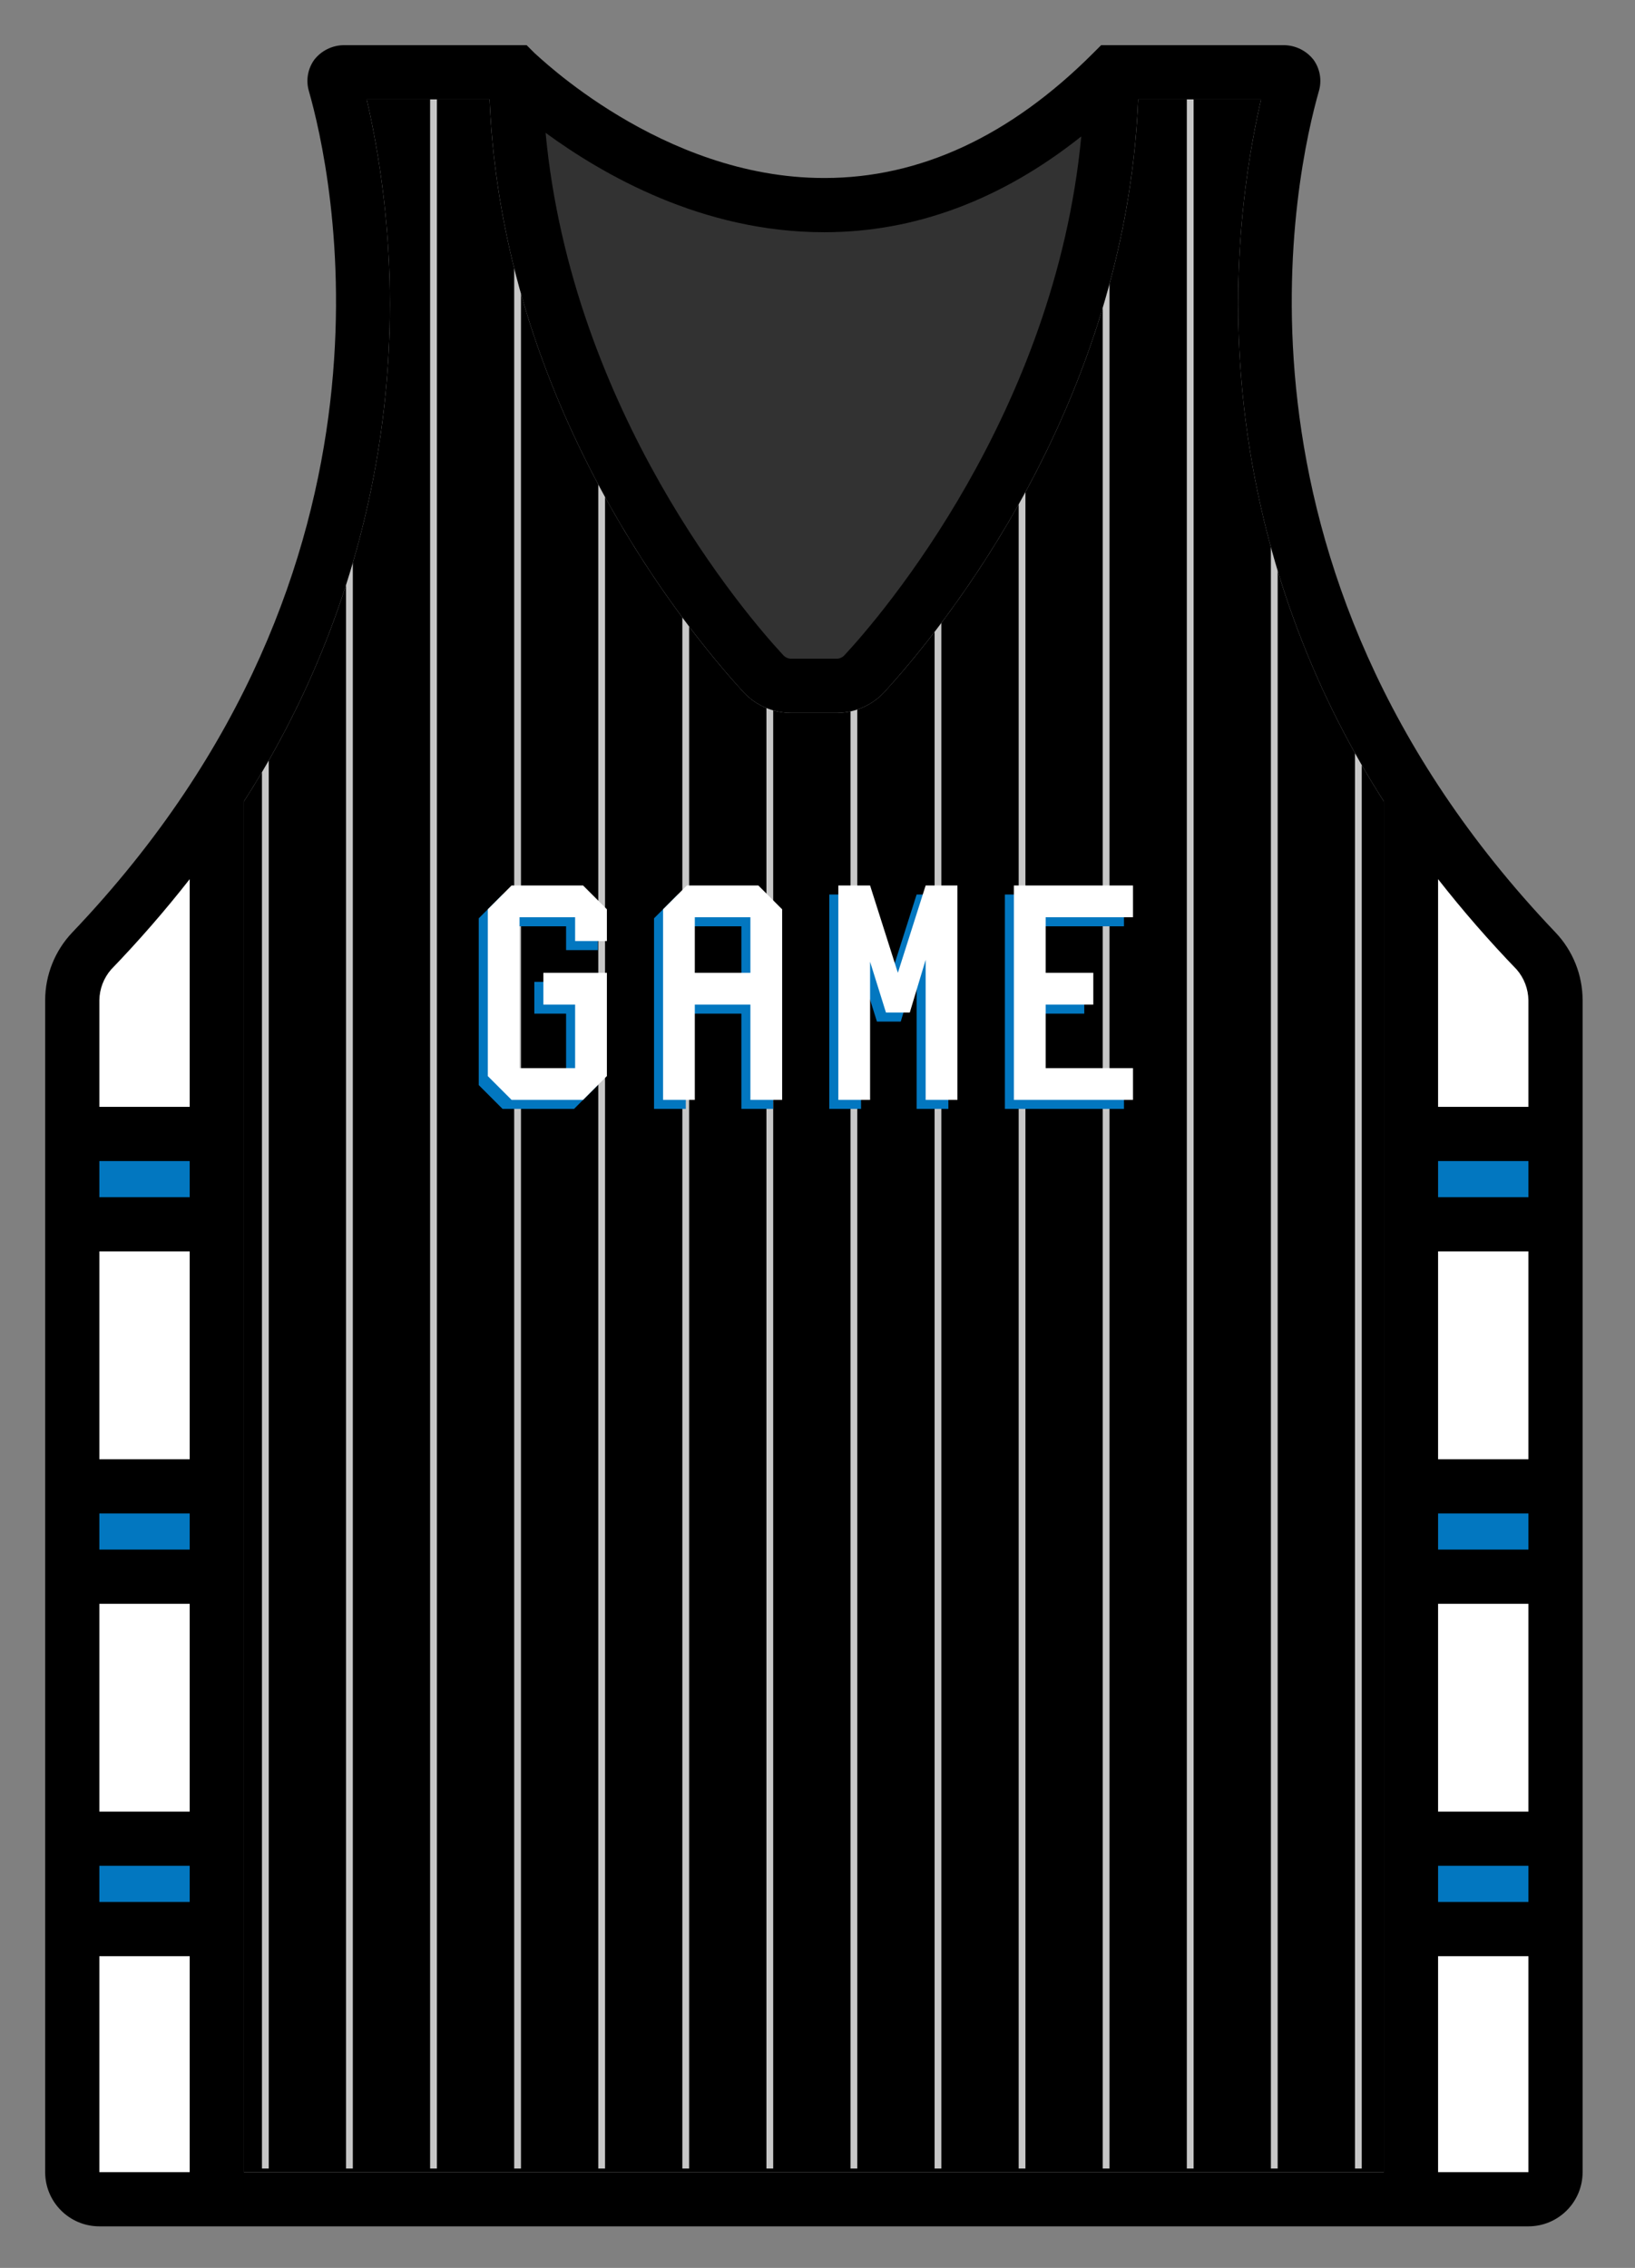 <?xml version="1.0" encoding="UTF-8"?>
<svg width="181px" height="251px" viewBox="0 0 181 251" version="1.1" xmlns="http://www.w3.org/2000/svg" xmlns:xlink="http://www.w3.org/1999/xlink">
    <rect x="0" y="0" width="181" height="251" fill="#808080" stroke="none"/>
    <!-- Generator: Sketch 56.3 (81716) - https://sketch.com -->
    <title>OR-Magic</title>
    <desc>Created with Sketch.</desc>
    <g id="OR-Magic" stroke="none" stroke-width="1" fill="none" fill-rule="evenodd">
        <path d="M146,10.1 C146.357,8.904 146.135,7.609 145.4,6.6 C144.625,5.616 143.452,5.03 142.2,5 L121.9,5 L121,5.9 C111.8,15.1 101.8,19.7 91.3,19.7 L91.2,19.7 C73.2,19.7 59.4,6 59.2,5.9 L58.3,5 L38,5 C36.748,5.03 35.575,5.616 34.8,6.6 C34.065,7.609 33.843,8.904 34.2,10.1 C36.6,18.5 46.8,62.5 8,103.2 C6.076,105.224 5.003,107.908 5,110.7 L5,240.4 C5,243.714 7.686,246.4 11,246.4 L169.2,246.4 C172.514,246.4 175.2,243.714 175.2,240.4 L175.2,110.7 C175.197,107.908 174.124,105.224 172.2,103.2 C133.4,62.5 143.6,18.5 146,10.1 Z" id="Path" fill="#000000" fill-rule="nonzero"></path>
        <g transform="translate(11, 97.3)" fill-rule="nonzero" id="Combined-Shape">
            <path d="M158.2,25.2 L148.2,25.2 L148.2,0 C150.927,3.48 153.831,6.817 156.9,10 C157.721,10.944 158.182,12.149 158.2,13.4 L158.2,25.2 Z M148.2,103.2 L148.2,80.2 L158.2,80.2 L158.2,103.2 L148.2,103.2 Z M148.2,64.2 L148.2,41.2 L158.2,41.2 L158.2,64.2 L148.2,64.2 Z M10,41.2 L10,64.2 L-3.55271368e-15,64.2 L-3.55271368e-15,41.2 L10,41.2 Z M10,80.2 L10,103.2 L-3.55271368e-15,103.2 L-3.55271368e-15,80.2 L10,80.2 Z M1.3,10 C4.369,6.817 7.273,3.48 10,0 L10,25.2 L-8.8817842e-15,25.2 L-8.8817842e-15,13.4 C0.018,12.149 0.479,10.944 1.3,10 Z M-3.55271368e-15,119.2 L10,119.2 L10,143.1 L-3.55271368e-15,143.1 L-3.55271368e-15,119.2 Z M148.2,143.1 L148.2,119.2 L158.2,119.2 L158.2,143.1 L148.2,143.1 Z" fill="#FFFFFF"></path>
            <path d="M148.2,109.2 L158.2,109.2 L158.2,113.2 L148.2,113.2 L148.2,109.2 Z M148.2,74.2 L148.2,70.2 L158.2,70.2 L158.2,74.2 L148.2,74.2 Z M148.2,35.2 L148.2,31.2 L158.2,31.2 L158.2,35.2 L148.2,35.2 Z M0,35.2 L0,31.2 L10,31.2 L10,35.2 L0,35.2 Z M10,70.2 L10,74.2 L0,74.2 L0,70.2 L10,70.2 Z M10,109.2 L10,113.2 L0,113.2 L0,109.2 L10,109.2 Z" fill="#0277C0"></path>
        </g>
        <path d="M91.2,25.7 L91.3,25.7 C101.3,25.7 110.9,22.1 119.7,15.1 C116.8,45.7 97.6,68.1 93.5,72.5 C93.295,72.731 93.008,72.875 92.7,72.9 L87.5,72.9 C87.192,72.875 86.905,72.731 86.7,72.5 C82.6,68.1 63.3,45.6 60.4,14.7 C66.7,19.3 77.7,25.7 91.2,25.7 Z" id="Path" fill="#323232" fill-rule="nonzero"></path>
        <path d="M40.6,11 L54.2,11 C55.6,45 76,69.7 82.3,76.6 C83.644,78.048 85.525,78.879 87.5,78.9 L92.7,78.9 C94.675,78.879 96.556,78.048 97.9,76.6 C104.2,69.7 124.6,45 126,11 L139.6,11 C133.553,37.676 138.451,65.664 153.2,88.7 L153.2,240.4 L27,240.4 L27,88.7 C41.802,65.684 46.705,37.675 40.6,11 Z" id="Path" fill="#C7C7C7" fill-rule="nonzero"></path>
        <path d="M47.615,11 L47.615,240 L48.365,240 L48.365,11 L54.2,11 C54.472,17.603 55.46,23.855 56.923,29.695 L56.923,240 L57.673,240 L57.673,32.51 C59.906,40.416 62.973,47.509 66.231,53.623 L66.231,240 L66.981,240 L66.981,55.008 C69.872,60.259 72.871,64.742 75.538,68.342 L75.538,240 L76.288,240 L76.288,69.343 C78.754,72.597 80.884,75.049 82.3,76.6 C83.018,77.373 83.889,77.971 84.846,78.363 L84.846,240 L85.596,240 L85.596,78.623 C86.21,78.798 86.85,78.893 87.5,78.9 L92.7,78.9 C93.193,78.895 93.68,78.839 94.154,78.736 L94.154,240 L94.904,240 L94.904,78.53 C96.038,78.152 97.071,77.493 97.9,76.6 C99.23,75.144 101.187,72.895 103.462,69.933 L103.462,240 L104.212,240 L104.212,68.945 C106.852,65.428 109.854,61.014 112.769,55.817 L112.769,240 L113.519,240 L113.519,54.459 C116.728,48.554 119.784,41.701 122.077,34.055 L122.077,240 L122.827,240 L122.827,31.424 C124.536,25.095 125.701,18.259 126,11 L131.385,11 L131.385,240 L132.135,240 L132.135,11 L139.6,11 C135.857,27.513 136.307,44.527 140.692,60.559 L140.692,240 L141.442,240 L141.442,63.165 C143.55,70.139 146.41,76.909 150,83.349 L150,240 L150.75,240 L150.75,84.672 C151.534,86.03 152.351,87.373 153.2,88.7 L153.2,240.4 L27,240.4 L27,88.7 C27.688,87.63 28.355,86.549 29,85.459 L29,240 L29.75,240 L29.75,84.169 C33.295,77.969 36.155,71.454 38.308,64.737 L38.308,240 L39.058,240 L39.058,62.292 C43.903,45.759 44.515,28.105 40.6,11 L47.615,11 Z" id="Combined-Shape" fill="#000000" fill-rule="nonzero"></path>
        <g id="Group" transform="translate(53, 98)" fill-rule="nonzero">
            <path d="M10.547,1 L13.184,3.637 L13.184,7.152 L9.668,7.152 L9.668,4.516 L3.516,4.516 L3.516,21.215 L9.668,21.215 L9.668,14.184 L6.152,14.184 L6.152,10.668 L13.184,10.668 L13.184,22.094 L10.547,24.73 L2.637,24.73 L1.42108547e-14,22.094 L1.42108547e-14,3.637 L2.637,1 L10.547,1 Z M19.403,24.73 L19.403,3.637 L22.039,1 L29.95,1 L32.586,3.637 L32.586,24.73 L29.071,24.73 L29.071,14.184 L22.918,14.184 L22.918,24.73 L19.403,24.73 Z M22.918,10.668 L29.071,10.668 L29.071,4.516 L22.918,4.516 L22.918,10.668 Z M42.321,1 L45.397,10.668 L48.473,1 L51.989,1 L51.989,24.73 L48.473,24.73 L48.473,9.227 L46.716,15.063 L44.079,15.063 L42.321,9.438 L42.321,24.73 L38.805,24.73 L38.805,1 L42.321,1 Z M71.427,1 L71.427,4.516 L61.759,4.516 L61.759,10.668 L67.032,10.668 L67.032,14.184 L61.759,14.184 L61.759,21.215 L71.427,21.215 L71.427,24.73 L58.243,24.73 L58.243,1 L71.427,1 Z" id="GAME" fill="#0277C0"></path>
            <path d="M11.547,-8.70414851e-14 L14.184,2.637 L14.184,6.152 L10.668,6.152 L10.668,3.516 L4.516,3.516 L4.516,20.215 L10.668,20.215 L10.668,13.184 L7.152,13.184 L7.152,9.668 L14.184,9.668 L14.184,21.094 L11.547,23.73 L3.637,23.73 L1,21.094 L1,2.637 L3.637,-8.70414851e-14 L11.547,-8.70414851e-14 Z M20.403,23.73 L20.403,2.637 L23.039,-8.70414851e-14 L30.95,-8.70414851e-14 L33.586,2.637 L33.586,23.73 L30.071,23.73 L30.071,13.184 L23.918,13.184 L23.918,23.73 L20.403,23.73 Z M23.918,9.668 L30.071,9.668 L30.071,3.516 L23.918,3.516 L23.918,9.668 Z M43.321,-8.70414851e-14 L46.397,9.668 L49.473,-8.70414851e-14 L52.989,-8.70414851e-14 L52.989,23.73 L49.473,23.73 L49.473,8.227 L47.716,14.063 L45.079,14.063 L43.321,8.438 L43.321,23.73 L39.805,23.73 L39.805,-8.70414851e-14 L43.321,-8.70414851e-14 Z M72.427,-8.70414851e-14 L72.427,3.516 L62.759,3.516 L62.759,9.668 L68.032,9.668 L68.032,13.184 L62.759,13.184 L62.759,20.215 L72.427,20.215 L72.427,23.73 L59.243,23.73 L59.243,-8.70414851e-14 L72.427,-8.70414851e-14 Z" id="GAME" fill="#FFFFFF"></path>
        </g>
    </g>
</svg>
